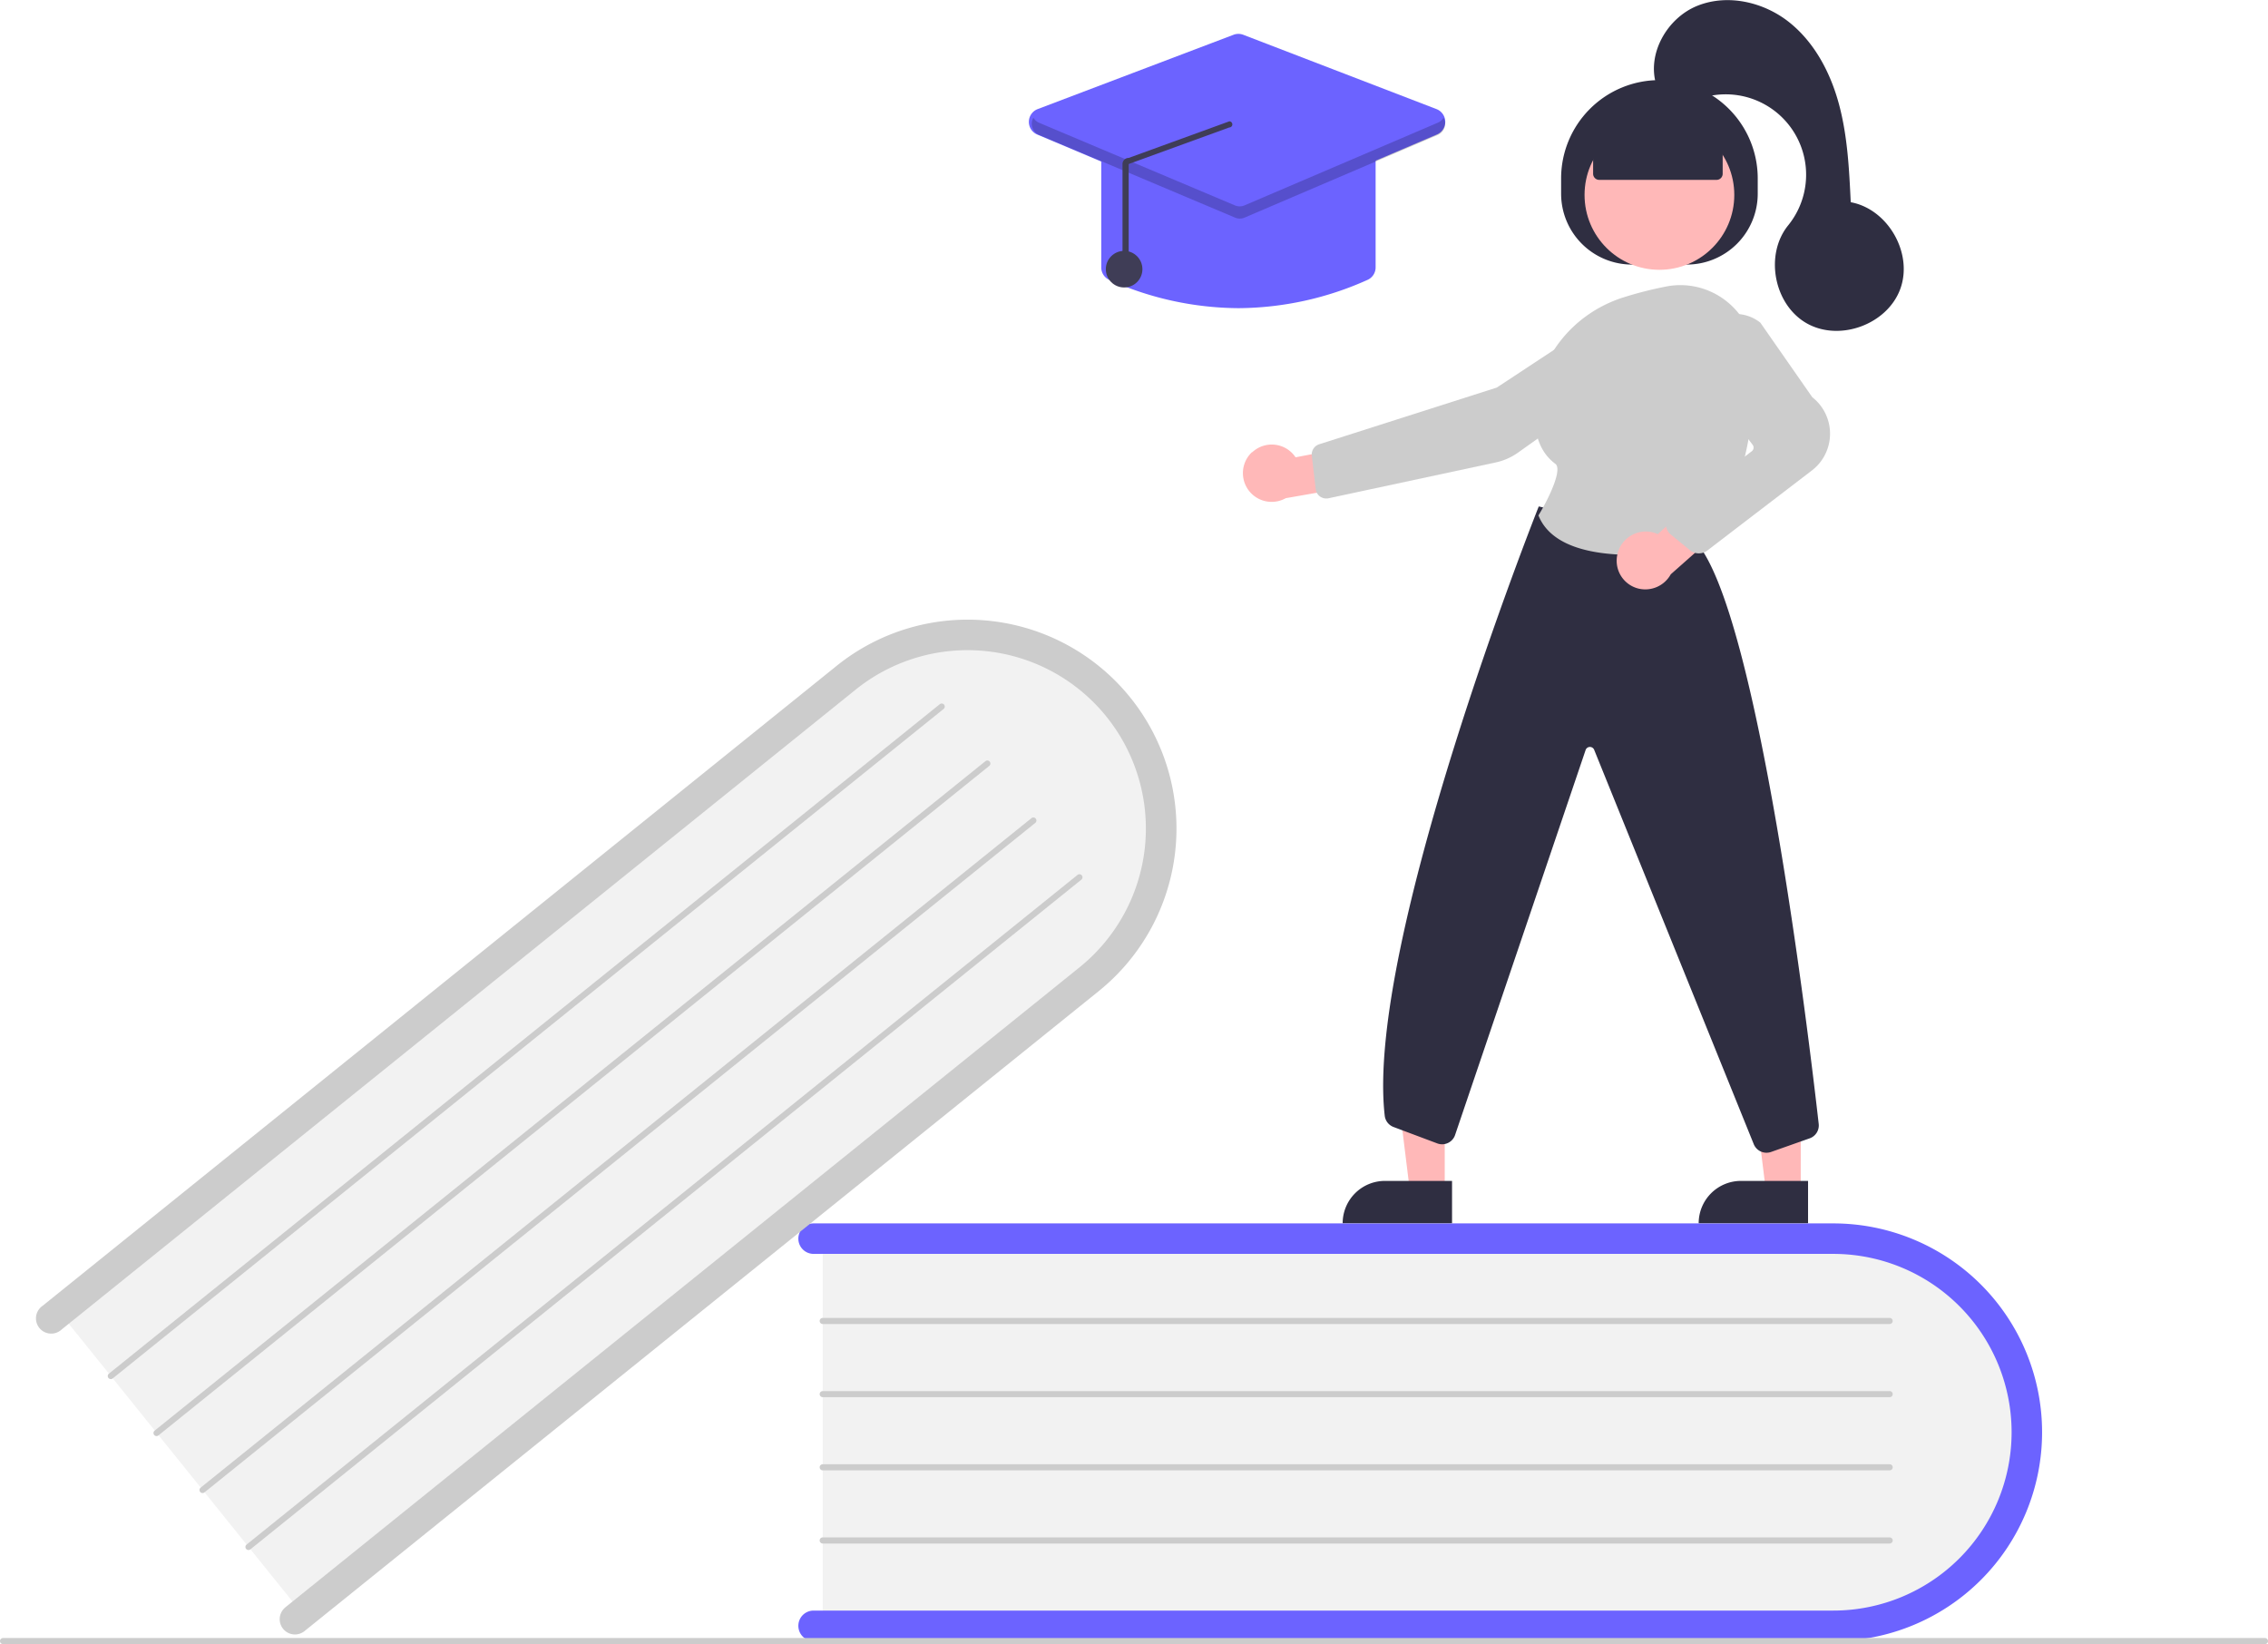 <svg id="ba2f36d8-d20a-4a12-9226-c0ad83b96fda" data-name="Слой 1" xmlns="http://www.w3.org/2000/svg" viewBox="0 0 744 539.29"><title>education-woman-2</title><path d="M595.58,404.29c37.11,0,67.3,29.16,67.3,65s-30.19,65-67.3,65H269.89v-130Z" transform="translate(0 0)" fill="#f2f2f2"/><path d="M266.89,528.29h334.5a58.5,58.5,0,0,0,0-117H266.89a5,5,0,0,1,0-10h334.5a68.5,68.5,0,0,1,0,137H266.89a5,5,0,0,1,0-10Z" transform="translate(0 0)" fill="#6c63ff"/><path d="M268.89,433.29a1,1,0,0,1,1-1h350a1,1,0,0,1,0,2h-350A1,1,0,0,1,268.89,433.29Z" transform="translate(0 0)" fill="#ccc"/><path d="M268.89,457.29a1,1,0,0,1,1-1h350a1,1,0,0,1,0,2h-350A1,1,0,0,1,268.89,457.29Z" transform="translate(0 0)" fill="#ccc"/><path d="M268.89,481.29a1,1,0,0,1,1-1h350a1,1,0,0,1,0,2h-350A1,1,0,0,1,268.89,481.29Z" transform="translate(0 0)" fill="#ccc"/><path d="M268.89,505.29a1,1,0,0,1,1-1h350a1,1,0,0,1,0,2h-350A1,1,0,0,1,268.89,505.29Z" transform="translate(0 0)" fill="#ccc"/><path d="M271.78,224.41c28.9-23.28,70.7-19.52,93.19,8.39s17.27,69.56-11.62,92.84L99.73,530,18.17,428.76Z" transform="translate(0 0)" fill="#f2f2f2"/><path d="M93.63,527.2,354.1,317.32a58.5,58.5,0,0,0-73.41-91.11L20.22,436.09h0A5,5,0,1,1,14,428.3L274.42,218.43a68.5,68.5,0,0,1,86,106.68L99.91,535a5,5,0,1,1-6.27-7.79Z" transform="translate(0 0)" fill="#ccc"/><path d="M37,452.12h0a1,1,0,1,1-1.25-1.56L308.27,231h0a1,1,0,1,1,1.25,1.56L37,452.12Z" transform="translate(0 0)" fill="#ccc"/><path d="M52,470.81a1,1,0,1,1-1.25-1.56l272.54-219.6a1,1,0,0,1,1.25,1.56L52,470.81Z" transform="translate(0 0)" fill="#ccc"/><path d="M67.1,489.5a1,1,0,1,1-1.25-1.56l272.54-219.6a1,1,0,0,1,1.25,1.56L67.11,489.49Z" transform="translate(0 0)" fill="#ccc"/><path d="M82.16,508.18a1,1,0,1,1-1.25-1.56L353.45,287h0a1,1,0,1,1,1.25,1.56L82.17,508.18Z" transform="translate(0 0)" fill="#ccc"/><path d="M0,538.29a1,1,0,0,1,1-1H743a1,1,0,0,1,0,2H1A1,1,0,0,1,0,538.29Z" transform="translate(0 0)" fill="#ccc"/><polygon points="590.72 390.62 579.29 390.62 573.85 346.52 590.73 346.53 590.72 390.62" fill="#ffb8b8"/><path d="M571.12,387.35h22v13.88H557.24a13.88,13.88,0,0,1,13.88-13.88Z" transform="translate(0 0)" fill="#2f2e41"/><polygon points="473.93 390.62 462.5 390.62 457.06 346.52 473.93 346.53 473.93 390.62" fill="#ffb8b8"/><path d="M454.33,387.35h22v13.88H440.45a13.88,13.88,0,0,1,13.88-13.88Z" transform="translate(0 0)" fill="#2f2e41"/><path d="M512.11,63.53v-5a32.25,32.25,0,0,1,32.25-32.25h0a32.25,32.25,0,0,1,32.25,32.25h0v5a23.25,23.25,0,0,1-23.25,23.25h-18a23.25,23.25,0,0,1-23.25-23.25Z" transform="translate(0 0)" fill="#2f2e41"/><circle cx="544.36" cy="63.94" r="24.56" fill="#ffb8b8"/><path d="M659.13,196.12" transform="translate(0 0)" fill="#ffb8b8"/><path d="M410.77,148.36A9.38,9.38,0,0,1,425,150l21.05-4,5.54,12.2-29.81,5.21a9.43,9.43,0,0,1-11.06-15.11Z" transform="translate(0 0)" fill="#ffb8b8"/><path d="M525.21,104l.28.42L491,127.13l-58.26,18.6a3.51,3.51,0,0,0-2.41,3.74l1.27,10.95a3.5,3.5,0,0,0,3.88,3.07l.33-.05,54.83-11.75a19.81,19.81,0,0,0,7.37-3.25l38.79-27.6a10,10,0,0,0-11.27-16.46Z" transform="translate(0 0)" fill="#ccc"/><path d="M579.49,378.11a4.52,4.52,0,0,1-4.14-2.7l-52.41-129.5a1.5,1.5,0,0,0-2.81.16L477.38,372.14a4.5,4.5,0,0,1-5.63,3l-.26-.09-14.34-5.38a4.49,4.49,0,0,1-2.9-3.7c-6.45-56.19,49.8-198,50.37-199.46l.16-.39,51.28,11.34.11.12c20.46,22.32,37.27,163.08,40.44,191.07a4.48,4.48,0,0,1-3,4.75L581,377.85A4.46,4.46,0,0,1,579.49,378.11Z" transform="translate(0 0)" fill="#2f2e41"/><path d="M535.31,182c-12.42,0-26.27-2.48-30.54-12.7l-.1-.23.13-.22c3.37-5.52,7.81-14.94,5.42-16.71-4.71-3.48-7-9.21-6.79-17,.44-17,12-32,28.77-37.48h0A127.64,127.64,0,0,1,546.47,94a24.28,24.28,0,0,1,20.13,5,24.53,24.53,0,0,1,9.1,18.87c.18,18.13-2.62,43.38-16.91,60.72a4.45,4.45,0,0,1-2.63,1.53A122.22,122.22,0,0,1,535.31,182Z" transform="translate(0 0)" fill="#ccc"/><path d="M530.69,181.33a9.56,9.56,0,0,1,11.68-6.66,9.41,9.41,0,0,1,1.45.54l16-14.55,11.12,7.49-22.86,20.23A9.54,9.54,0,0,1,537.25,193a9.39,9.39,0,0,1-6.58-11.54Z" transform="translate(0 0)" fill="#ffb8b8"/><path d="M557.27,181.51a4.49,4.49,0,0,1-2.85-1l-6.3-5.15a4.5,4.5,0,0,1,.11-7.06L574.67,148a1.5,1.5,0,0,0,.28-2.09l-16.32-21.58a13.29,13.29,0,0,1,.89-17.11h0a13.25,13.25,0,0,1,17.89-1.43l.1.11,17,24.4a15.19,15.19,0,0,1-.36,24.19L560,180.63A4.51,4.51,0,0,1,557.27,181.51Z" transform="translate(0 0)" fill="#ccc"/><path d="M522.61,57V44.85l21.76-9.5,20.74,9.5V57a2,2,0,0,1-2,2h-38.5A2,2,0,0,1,522.61,57Z" transform="translate(0 0)" fill="#2f2e41"/><path d="M543.36,27.9c-3.2-10.24,3.52-22,13.45-26S578.63.65,587,7.35s13.58,16.72,16.33,27.09,3.28,21.18,3.79,31.89c12.2,2.24,20.5,16.71,16.28,28.38s-19.87,17.46-30.68,11.36-13.93-22.48-6.14-32.13A26.37,26.37,0,0,0,555.9,33C549.89,35.55,542.34,29,543.36,27.9Z" transform="translate(0 0)" fill="#2f2e41"/><path d="M406.26,101.08a104.45,104.45,0,0,1-42.35-9.27,4.47,4.47,0,0,1-2.65-4.1V51.29a4.5,4.5,0,0,1,4.5-4.5h81a4.51,4.51,0,0,1,4.5,4.5V87.7a4.47,4.47,0,0,1-2.65,4.1h0A104.45,104.45,0,0,1,406.26,101.08Z" transform="translate(0 0)" fill="#6c63ff"/><path d="M406.24,71.58a4.51,4.51,0,0,1-1.75-.35l-64.23-27.1a4.5,4.5,0,0,1,.15-8.35l64.23-24.37a4.48,4.48,0,0,1,3.21,0l63.37,24.37a4.5,4.5,0,0,1,.15,8.34L408,71.22A4.51,4.51,0,0,1,406.24,71.58Z" transform="translate(0 0)" fill="#6c63ff"/><circle cx="368.76" cy="88.29" r="6" fill="#3f3d56"/><path d="M471.61,40.27l-63.37,27.1a4,4,0,0,1-3.13,0l-64.23-27.1A3.92,3.92,0,0,1,339,38.6a4,4,0,0,0,1.91,5.68l64.23,27.1a4,4,0,0,0,3.13,0l63.37-27.1a4,4,0,0,0,1.89-5.67A3.93,3.93,0,0,1,471.61,40.27Z" transform="translate(0 0)" opacity="0.2" style="isolation:isolate"/><path d="M369.26,88.26a1,1,0,0,0,1-1V53.8l33-12a1,1,0,0,0,0-2l-33,12a2,2,0,0,0-1.43.58,2,2,0,0,0-.6,1.42V87.26A1,1,0,0,0,369.26,88.26Z" transform="translate(0 0)" fill="#3f3d56"/></svg>
